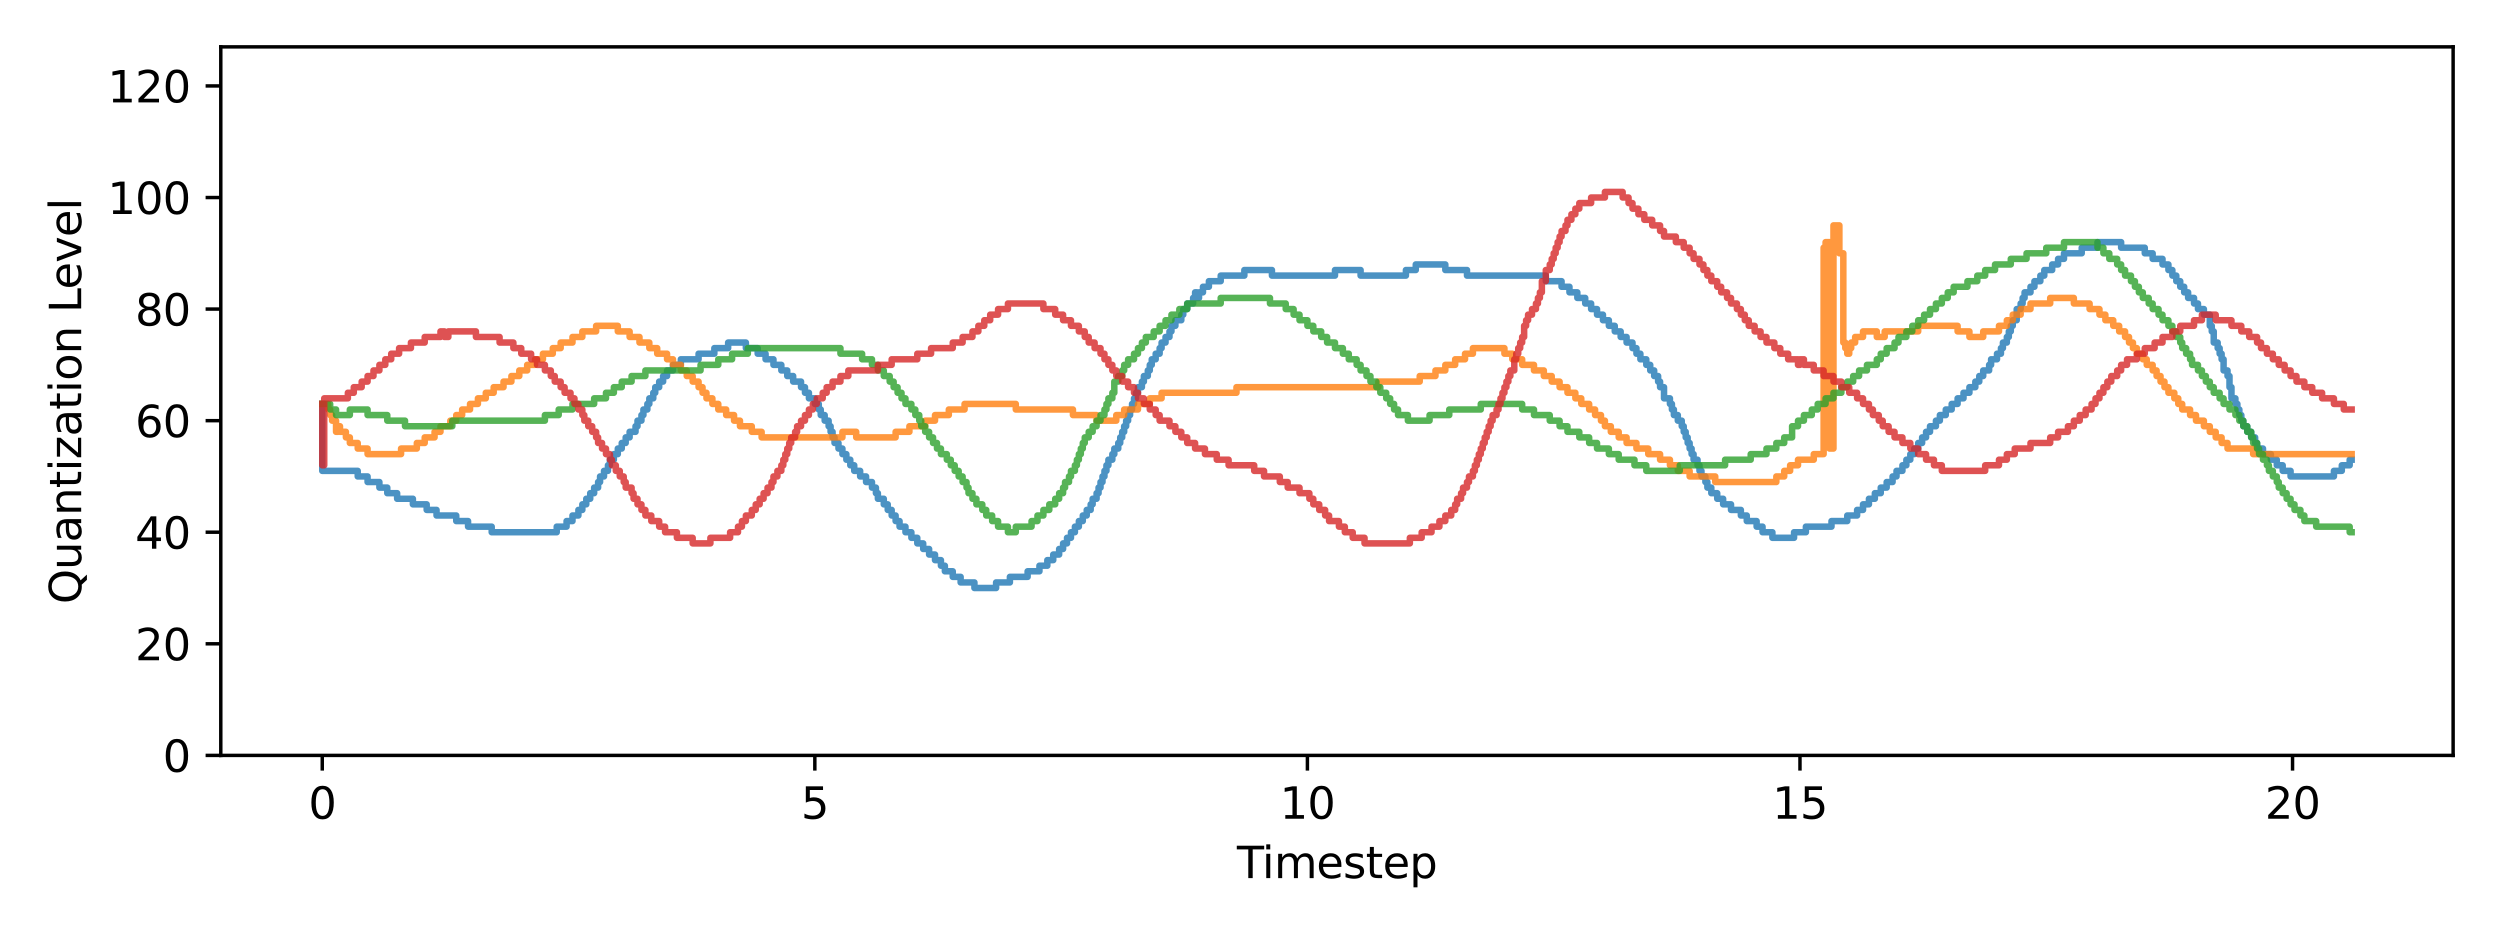 <?xml version="1.0" encoding="utf-8" standalone="no"?>
<!DOCTYPE svg PUBLIC "-//W3C//DTD SVG 1.1//EN"
  "http://www.w3.org/Graphics/SVG/1.1/DTD/svg11.dtd">
<svg height="216pt" version="1.1" viewBox="0 0 576 216" width="576pt" xmlns="http://www.w3.org/2000/svg" xmlns:xlink="http://www.w3.org/1999/xlink">
 <defs>
  <style type="text/css">*{stroke-linecap:butt;stroke-linejoin:round;}</style>
 </defs>
 <g id="figure_1">
  <g id="patch_1">
   <path d="M 0 216 
L 576 216 
L 576 0 
L 0 0 
z
" style="fill:#ffffff;"/>
  </g>
  <g id="axes_1">
   <g id="patch_2">
    <path d="M 50.87 174.04 
L 565.2 174.04 
L 565.2 10.8 
L 50.87 10.8 
z
" style="fill:#ffffff;"/>
   </g>
   <g id="matplotlib.axis_1">
    <g id="xtick_1">
     <g id="line2d_1">
      <defs>
       <path d="M 0 0 
L 0 3.5 
" id="m37d80525f1" style="stroke:#000000;stroke-width:0.8;"/>
      </defs>
      <g>
       <use style="stroke:#000000;stroke-width:0.8;" x="74.249" xlink:href="#m37d80525f1" y="174.04"/>
      </g>
     </g>
     <g id="text_1">
      <!-- 0 -->
      <g transform="translate(71.067 188.638)scale(0.1 -0.1)">
       <defs>
        <path d="M 2034 4250 
Q 1547 4250 1301 3770 
Q 1056 3291 1056 2328 
Q 1056 1369 1301 889 
Q 1547 409 2034 409 
Q 2525 409 2770 889 
Q 3016 1369 3016 2328 
Q 3016 3291 2770 3770 
Q 2525 4250 2034 4250 
z
M 2034 4750 
Q 2819 4750 3233 4129 
Q 3647 3509 3647 2328 
Q 3647 1150 3233 529 
Q 2819 -91 2034 -91 
Q 1250 -91 836 529 
Q 422 1150 422 2328 
Q 422 3509 836 4129 
Q 1250 4750 2034 4750 
z
" id="DejaVuSans-30" transform="scale(0.016)"/>
       </defs>
       <use xlink:href="#DejaVuSans-30"/>
      </g>
     </g>
    </g>
    <g id="xtick_2">
     <g id="line2d_2">
      <g>
       <use style="stroke:#000000;stroke-width:0.8;" x="187.737" xlink:href="#m37d80525f1" y="174.04"/>
      </g>
     </g>
     <g id="text_2">
      <!-- 5 -->
      <g transform="translate(184.556 188.638)scale(0.1 -0.1)">
       <defs>
        <path d="M 691 4666 
L 3169 4666 
L 3169 4134 
L 1269 4134 
L 1269 2991 
Q 1406 3038 1543 3061 
Q 1681 3084 1819 3084 
Q 2600 3084 3056 2656 
Q 3513 2228 3513 1497 
Q 3513 744 3044 326 
Q 2575 -91 1722 -91 
Q 1428 -91 1123 -41 
Q 819 9 494 109 
L 494 744 
Q 775 591 1075 516 
Q 1375 441 1709 441 
Q 2250 441 2565 725 
Q 2881 1009 2881 1497 
Q 2881 1984 2565 2268 
Q 2250 2553 1709 2553 
Q 1456 2553 1204 2497 
Q 953 2441 691 2322 
L 691 4666 
z
" id="DejaVuSans-35" transform="scale(0.016)"/>
       </defs>
       <use xlink:href="#DejaVuSans-35"/>
      </g>
     </g>
    </g>
    <g id="xtick_3">
     <g id="line2d_3">
      <g>
       <use style="stroke:#000000;stroke-width:0.8;" x="301.226" xlink:href="#m37d80525f1" y="174.04"/>
      </g>
     </g>
     <g id="text_3">
      <!-- 10 -->
      <g transform="translate(294.863 188.638)scale(0.1 -0.1)">
       <defs>
        <path d="M 794 531 
L 1825 531 
L 1825 4091 
L 703 3866 
L 703 4441 
L 1819 4666 
L 2450 4666 
L 2450 531 
L 3481 531 
L 3481 0 
L 794 0 
L 794 531 
z
" id="DejaVuSans-31" transform="scale(0.016)"/>
       </defs>
       <use xlink:href="#DejaVuSans-31"/>
       <use x="63.623" xlink:href="#DejaVuSans-30"/>
      </g>
     </g>
    </g>
    <g id="xtick_4">
     <g id="line2d_4">
      <g>
       <use style="stroke:#000000;stroke-width:0.8;" x="414.714" xlink:href="#m37d80525f1" y="174.04"/>
      </g>
     </g>
     <g id="text_4">
      <!-- 15 -->
      <g transform="translate(408.352 188.638)scale(0.1 -0.1)">
       <use xlink:href="#DejaVuSans-31"/>
       <use x="63.623" xlink:href="#DejaVuSans-35"/>
      </g>
     </g>
    </g>
    <g id="xtick_5">
     <g id="line2d_5">
      <g>
       <use style="stroke:#000000;stroke-width:0.8;" x="528.203" xlink:href="#m37d80525f1" y="174.04"/>
      </g>
     </g>
     <g id="text_5">
      <!-- 20 -->
      <g transform="translate(521.84 188.638)scale(0.1 -0.1)">
       <defs>
        <path d="M 1228 531 
L 3431 531 
L 3431 0 
L 469 0 
L 469 531 
Q 828 903 1448 1529 
Q 2069 2156 2228 2338 
Q 2531 2678 2651 2914 
Q 2772 3150 2772 3378 
Q 2772 3750 2511 3984 
Q 2250 4219 1831 4219 
Q 1534 4219 1204 4116 
Q 875 4013 500 3803 
L 500 4441 
Q 881 4594 1212 4672 
Q 1544 4750 1819 4750 
Q 2544 4750 2975 4387 
Q 3406 4025 3406 3419 
Q 3406 3131 3298 2873 
Q 3191 2616 2906 2266 
Q 2828 2175 2409 1742 
Q 1991 1309 1228 531 
z
" id="DejaVuSans-32" transform="scale(0.016)"/>
       </defs>
       <use xlink:href="#DejaVuSans-32"/>
       <use x="63.623" xlink:href="#DejaVuSans-30"/>
      </g>
     </g>
    </g>
    <g id="text_6">
     <!-- Timestep -->
     <g transform="translate(284.986 202.317)scale(0.1 -0.1)">
      <defs>
       <path d="M -19 4666 
L 3928 4666 
L 3928 4134 
L 2272 4134 
L 2272 0 
L 1638 0 
L 1638 4134 
L -19 4134 
L -19 4666 
z
" id="DejaVuSans-54" transform="scale(0.016)"/>
       <path d="M 603 3500 
L 1178 3500 
L 1178 0 
L 603 0 
L 603 3500 
z
M 603 4863 
L 1178 4863 
L 1178 4134 
L 603 4134 
L 603 4863 
z
" id="DejaVuSans-69" transform="scale(0.016)"/>
       <path d="M 3328 2828 
Q 3544 3216 3844 3400 
Q 4144 3584 4550 3584 
Q 5097 3584 5394 3201 
Q 5691 2819 5691 2113 
L 5691 0 
L 5113 0 
L 5113 2094 
Q 5113 2597 4934 2840 
Q 4756 3084 4391 3084 
Q 3944 3084 3684 2787 
Q 3425 2491 3425 1978 
L 3425 0 
L 2847 0 
L 2847 2094 
Q 2847 2600 2669 2842 
Q 2491 3084 2119 3084 
Q 1678 3084 1418 2786 
Q 1159 2488 1159 1978 
L 1159 0 
L 581 0 
L 581 3500 
L 1159 3500 
L 1159 2956 
Q 1356 3278 1631 3431 
Q 1906 3584 2284 3584 
Q 2666 3584 2933 3390 
Q 3200 3197 3328 2828 
z
" id="DejaVuSans-6d" transform="scale(0.016)"/>
       <path d="M 3597 1894 
L 3597 1613 
L 953 1613 
Q 991 1019 1311 708 
Q 1631 397 2203 397 
Q 2534 397 2845 478 
Q 3156 559 3463 722 
L 3463 178 
Q 3153 47 2828 -22 
Q 2503 -91 2169 -91 
Q 1331 -91 842 396 
Q 353 884 353 1716 
Q 353 2575 817 3079 
Q 1281 3584 2069 3584 
Q 2775 3584 3186 3129 
Q 3597 2675 3597 1894 
z
M 3022 2063 
Q 3016 2534 2758 2815 
Q 2500 3097 2075 3097 
Q 1594 3097 1305 2825 
Q 1016 2553 972 2059 
L 3022 2063 
z
" id="DejaVuSans-65" transform="scale(0.016)"/>
       <path d="M 2834 3397 
L 2834 2853 
Q 2591 2978 2328 3040 
Q 2066 3103 1784 3103 
Q 1356 3103 1142 2972 
Q 928 2841 928 2578 
Q 928 2378 1081 2264 
Q 1234 2150 1697 2047 
L 1894 2003 
Q 2506 1872 2764 1633 
Q 3022 1394 3022 966 
Q 3022 478 2636 193 
Q 2250 -91 1575 -91 
Q 1294 -91 989 -36 
Q 684 19 347 128 
L 347 722 
Q 666 556 975 473 
Q 1284 391 1588 391 
Q 1994 391 2212 530 
Q 2431 669 2431 922 
Q 2431 1156 2273 1281 
Q 2116 1406 1581 1522 
L 1381 1569 
Q 847 1681 609 1914 
Q 372 2147 372 2553 
Q 372 3047 722 3315 
Q 1072 3584 1716 3584 
Q 2034 3584 2315 3537 
Q 2597 3491 2834 3397 
z
" id="DejaVuSans-73" transform="scale(0.016)"/>
       <path d="M 1172 4494 
L 1172 3500 
L 2356 3500 
L 2356 3053 
L 1172 3053 
L 1172 1153 
Q 1172 725 1289 603 
Q 1406 481 1766 481 
L 2356 481 
L 2356 0 
L 1766 0 
Q 1100 0 847 248 
Q 594 497 594 1153 
L 594 3053 
L 172 3053 
L 172 3500 
L 594 3500 
L 594 4494 
L 1172 4494 
z
" id="DejaVuSans-74" transform="scale(0.016)"/>
       <path d="M 1159 525 
L 1159 -1331 
L 581 -1331 
L 581 3500 
L 1159 3500 
L 1159 2969 
Q 1341 3281 1617 3432 
Q 1894 3584 2278 3584 
Q 2916 3584 3314 3078 
Q 3713 2572 3713 1747 
Q 3713 922 3314 415 
Q 2916 -91 2278 -91 
Q 1894 -91 1617 61 
Q 1341 213 1159 525 
z
M 3116 1747 
Q 3116 2381 2855 2742 
Q 2594 3103 2138 3103 
Q 1681 3103 1420 2742 
Q 1159 2381 1159 1747 
Q 1159 1113 1420 752 
Q 1681 391 2138 391 
Q 2594 391 2855 752 
Q 3116 1113 3116 1747 
z
" id="DejaVuSans-70" transform="scale(0.016)"/>
      </defs>
      <use xlink:href="#DejaVuSans-54"/>
      <use x="57.959" xlink:href="#DejaVuSans-69"/>
      <use x="85.742" xlink:href="#DejaVuSans-6d"/>
      <use x="183.154" xlink:href="#DejaVuSans-65"/>
      <use x="244.678" xlink:href="#DejaVuSans-73"/>
      <use x="296.777" xlink:href="#DejaVuSans-74"/>
      <use x="335.986" xlink:href="#DejaVuSans-65"/>
      <use x="397.51" xlink:href="#DejaVuSans-70"/>
     </g>
    </g>
   </g>
   <g id="matplotlib.axis_2">
    <g id="ytick_1">
     <g id="line2d_6">
      <defs>
       <path d="M 0 0 
L -3.5 0 
" id="m8a7da69d44" style="stroke:#000000;stroke-width:0.8;"/>
      </defs>
      <g>
       <use style="stroke:#000000;stroke-width:0.8;" x="50.87" xlink:href="#m8a7da69d44" y="174.04"/>
      </g>
     </g>
     <g id="text_7">
      <!-- 0 -->
      <g transform="translate(37.508 177.839)scale(0.1 -0.1)">
       <use xlink:href="#DejaVuSans-30"/>
      </g>
     </g>
    </g>
    <g id="ytick_2">
     <g id="line2d_7">
      <g>
       <use style="stroke:#000000;stroke-width:0.8;" x="50.87" xlink:href="#m8a7da69d44" y="148.333"/>
      </g>
     </g>
     <g id="text_8">
      <!-- 20 -->
      <g transform="translate(31.145 152.132)scale(0.1 -0.1)">
       <use xlink:href="#DejaVuSans-32"/>
       <use x="63.623" xlink:href="#DejaVuSans-30"/>
      </g>
     </g>
    </g>
    <g id="ytick_3">
     <g id="line2d_8">
      <g>
       <use style="stroke:#000000;stroke-width:0.8;" x="50.87" xlink:href="#m8a7da69d44" y="122.626"/>
      </g>
     </g>
     <g id="text_9">
      <!-- 40 -->
      <g transform="translate(31.145 126.425)scale(0.1 -0.1)">
       <defs>
        <path d="M 2419 4116 
L 825 1625 
L 2419 1625 
L 2419 4116 
z
M 2253 4666 
L 3047 4666 
L 3047 1625 
L 3713 1625 
L 3713 1100 
L 3047 1100 
L 3047 0 
L 2419 0 
L 2419 1100 
L 313 1100 
L 313 1709 
L 2253 4666 
z
" id="DejaVuSans-34" transform="scale(0.016)"/>
       </defs>
       <use xlink:href="#DejaVuSans-34"/>
       <use x="63.623" xlink:href="#DejaVuSans-30"/>
      </g>
     </g>
    </g>
    <g id="ytick_4">
     <g id="line2d_9">
      <g>
       <use style="stroke:#000000;stroke-width:0.8;" x="50.87" xlink:href="#m8a7da69d44" y="96.919"/>
      </g>
     </g>
     <g id="text_10">
      <!-- 60 -->
      <g transform="translate(31.145 100.718)scale(0.1 -0.1)">
       <defs>
        <path d="M 2113 2584 
Q 1688 2584 1439 2293 
Q 1191 2003 1191 1497 
Q 1191 994 1439 701 
Q 1688 409 2113 409 
Q 2538 409 2786 701 
Q 3034 994 3034 1497 
Q 3034 2003 2786 2293 
Q 2538 2584 2113 2584 
z
M 3366 4563 
L 3366 3988 
Q 3128 4100 2886 4159 
Q 2644 4219 2406 4219 
Q 1781 4219 1451 3797 
Q 1122 3375 1075 2522 
Q 1259 2794 1537 2939 
Q 1816 3084 2150 3084 
Q 2853 3084 3261 2657 
Q 3669 2231 3669 1497 
Q 3669 778 3244 343 
Q 2819 -91 2113 -91 
Q 1303 -91 875 529 
Q 447 1150 447 2328 
Q 447 3434 972 4092 
Q 1497 4750 2381 4750 
Q 2619 4750 2861 4703 
Q 3103 4656 3366 4563 
z
" id="DejaVuSans-36" transform="scale(0.016)"/>
       </defs>
       <use xlink:href="#DejaVuSans-36"/>
       <use x="63.623" xlink:href="#DejaVuSans-30"/>
      </g>
     </g>
    </g>
    <g id="ytick_5">
     <g id="line2d_10">
      <g>
       <use style="stroke:#000000;stroke-width:0.8;" x="50.87" xlink:href="#m8a7da69d44" y="71.212"/>
      </g>
     </g>
     <g id="text_11">
      <!-- 80 -->
      <g transform="translate(31.145 75.011)scale(0.1 -0.1)">
       <defs>
        <path d="M 2034 2216 
Q 1584 2216 1326 1975 
Q 1069 1734 1069 1313 
Q 1069 891 1326 650 
Q 1584 409 2034 409 
Q 2484 409 2743 651 
Q 3003 894 3003 1313 
Q 3003 1734 2745 1975 
Q 2488 2216 2034 2216 
z
M 1403 2484 
Q 997 2584 770 2862 
Q 544 3141 544 3541 
Q 544 4100 942 4425 
Q 1341 4750 2034 4750 
Q 2731 4750 3128 4425 
Q 3525 4100 3525 3541 
Q 3525 3141 3298 2862 
Q 3072 2584 2669 2484 
Q 3125 2378 3379 2068 
Q 3634 1759 3634 1313 
Q 3634 634 3220 271 
Q 2806 -91 2034 -91 
Q 1263 -91 848 271 
Q 434 634 434 1313 
Q 434 1759 690 2068 
Q 947 2378 1403 2484 
z
M 1172 3481 
Q 1172 3119 1398 2916 
Q 1625 2713 2034 2713 
Q 2441 2713 2670 2916 
Q 2900 3119 2900 3481 
Q 2900 3844 2670 4047 
Q 2441 4250 2034 4250 
Q 1625 4250 1398 4047 
Q 1172 3844 1172 3481 
z
" id="DejaVuSans-38" transform="scale(0.016)"/>
       </defs>
       <use xlink:href="#DejaVuSans-38"/>
       <use x="63.623" xlink:href="#DejaVuSans-30"/>
      </g>
     </g>
    </g>
    <g id="ytick_6">
     <g id="line2d_11">
      <g>
       <use style="stroke:#000000;stroke-width:0.8;" x="50.87" xlink:href="#m8a7da69d44" y="45.505"/>
      </g>
     </g>
     <g id="text_12">
      <!-- 100 -->
      <g transform="translate(24.782 49.304)scale(0.1 -0.1)">
       <use xlink:href="#DejaVuSans-31"/>
       <use x="63.623" xlink:href="#DejaVuSans-30"/>
       <use x="127.246" xlink:href="#DejaVuSans-30"/>
      </g>
     </g>
    </g>
    <g id="ytick_7">
     <g id="line2d_12">
      <g>
       <use style="stroke:#000000;stroke-width:0.8;" x="50.87" xlink:href="#m8a7da69d44" y="19.797"/>
      </g>
     </g>
     <g id="text_13">
      <!-- 120 -->
      <g transform="translate(24.782 23.597)scale(0.1 -0.1)">
       <use xlink:href="#DejaVuSans-31"/>
       <use x="63.623" xlink:href="#DejaVuSans-32"/>
       <use x="127.246" xlink:href="#DejaVuSans-30"/>
      </g>
     </g>
    </g>
    <g id="text_14">
     <!-- Quantization Level -->
     <g transform="translate(18.703 139.161)rotate(-90)scale(0.1 -0.1)">
      <defs>
       <path d="M 2522 4238 
Q 1834 4238 1429 3725 
Q 1025 3213 1025 2328 
Q 1025 1447 1429 934 
Q 1834 422 2522 422 
Q 3209 422 3611 934 
Q 4013 1447 4013 2328 
Q 4013 3213 3611 3725 
Q 3209 4238 2522 4238 
z
M 3406 84 
L 4238 -825 
L 3475 -825 
L 2784 -78 
Q 2681 -84 2626 -87 
Q 2572 -91 2522 -91 
Q 1538 -91 948 567 
Q 359 1225 359 2328 
Q 359 3434 948 4092 
Q 1538 4750 2522 4750 
Q 3503 4750 4090 4092 
Q 4678 3434 4678 2328 
Q 4678 1516 4351 937 
Q 4025 359 3406 84 
z
" id="DejaVuSans-51" transform="scale(0.016)"/>
       <path d="M 544 1381 
L 544 3500 
L 1119 3500 
L 1119 1403 
Q 1119 906 1312 657 
Q 1506 409 1894 409 
Q 2359 409 2629 706 
Q 2900 1003 2900 1516 
L 2900 3500 
L 3475 3500 
L 3475 0 
L 2900 0 
L 2900 538 
Q 2691 219 2414 64 
Q 2138 -91 1772 -91 
Q 1169 -91 856 284 
Q 544 659 544 1381 
z
M 1991 3584 
L 1991 3584 
z
" id="DejaVuSans-75" transform="scale(0.016)"/>
       <path d="M 2194 1759 
Q 1497 1759 1228 1600 
Q 959 1441 959 1056 
Q 959 750 1161 570 
Q 1363 391 1709 391 
Q 2188 391 2477 730 
Q 2766 1069 2766 1631 
L 2766 1759 
L 2194 1759 
z
M 3341 1997 
L 3341 0 
L 2766 0 
L 2766 531 
Q 2569 213 2275 61 
Q 1981 -91 1556 -91 
Q 1019 -91 701 211 
Q 384 513 384 1019 
Q 384 1609 779 1909 
Q 1175 2209 1959 2209 
L 2766 2209 
L 2766 2266 
Q 2766 2663 2505 2880 
Q 2244 3097 1772 3097 
Q 1472 3097 1187 3025 
Q 903 2953 641 2809 
L 641 3341 
Q 956 3463 1253 3523 
Q 1550 3584 1831 3584 
Q 2591 3584 2966 3190 
Q 3341 2797 3341 1997 
z
" id="DejaVuSans-61" transform="scale(0.016)"/>
       <path d="M 3513 2113 
L 3513 0 
L 2938 0 
L 2938 2094 
Q 2938 2591 2744 2837 
Q 2550 3084 2163 3084 
Q 1697 3084 1428 2787 
Q 1159 2491 1159 1978 
L 1159 0 
L 581 0 
L 581 3500 
L 1159 3500 
L 1159 2956 
Q 1366 3272 1645 3428 
Q 1925 3584 2291 3584 
Q 2894 3584 3203 3211 
Q 3513 2838 3513 2113 
z
" id="DejaVuSans-6e" transform="scale(0.016)"/>
       <path d="M 353 3500 
L 3084 3500 
L 3084 2975 
L 922 459 
L 3084 459 
L 3084 0 
L 275 0 
L 275 525 
L 2438 3041 
L 353 3041 
L 353 3500 
z
" id="DejaVuSans-7a" transform="scale(0.016)"/>
       <path d="M 1959 3097 
Q 1497 3097 1228 2736 
Q 959 2375 959 1747 
Q 959 1119 1226 758 
Q 1494 397 1959 397 
Q 2419 397 2687 759 
Q 2956 1122 2956 1747 
Q 2956 2369 2687 2733 
Q 2419 3097 1959 3097 
z
M 1959 3584 
Q 2709 3584 3137 3096 
Q 3566 2609 3566 1747 
Q 3566 888 3137 398 
Q 2709 -91 1959 -91 
Q 1206 -91 779 398 
Q 353 888 353 1747 
Q 353 2609 779 3096 
Q 1206 3584 1959 3584 
z
" id="DejaVuSans-6f" transform="scale(0.016)"/>
       <path id="DejaVuSans-20" transform="scale(0.016)"/>
       <path d="M 628 4666 
L 1259 4666 
L 1259 531 
L 3531 531 
L 3531 0 
L 628 0 
L 628 4666 
z
" id="DejaVuSans-4c" transform="scale(0.016)"/>
       <path d="M 191 3500 
L 800 3500 
L 1894 563 
L 2988 3500 
L 3597 3500 
L 2284 0 
L 1503 0 
L 191 3500 
z
" id="DejaVuSans-76" transform="scale(0.016)"/>
       <path d="M 603 4863 
L 1178 4863 
L 1178 0 
L 603 0 
L 603 4863 
z
" id="DejaVuSans-6c" transform="scale(0.016)"/>
      </defs>
      <use xlink:href="#DejaVuSans-51"/>
      <use x="78.711" xlink:href="#DejaVuSans-75"/>
      <use x="142.09" xlink:href="#DejaVuSans-61"/>
      <use x="203.369" xlink:href="#DejaVuSans-6e"/>
      <use x="266.748" xlink:href="#DejaVuSans-74"/>
      <use x="305.957" xlink:href="#DejaVuSans-69"/>
      <use x="333.74" xlink:href="#DejaVuSans-7a"/>
      <use x="386.23" xlink:href="#DejaVuSans-61"/>
      <use x="447.51" xlink:href="#DejaVuSans-74"/>
      <use x="486.719" xlink:href="#DejaVuSans-69"/>
      <use x="514.502" xlink:href="#DejaVuSans-6f"/>
      <use x="575.684" xlink:href="#DejaVuSans-6e"/>
      <use x="639.062" xlink:href="#DejaVuSans-20"/>
      <use x="670.85" xlink:href="#DejaVuSans-4c"/>
      <use x="724.812" xlink:href="#DejaVuSans-65"/>
      <use x="786.336" xlink:href="#DejaVuSans-76"/>
      <use x="845.516" xlink:href="#DejaVuSans-65"/>
      <use x="907.039" xlink:href="#DejaVuSans-6c"/>
     </g>
    </g>
   </g>
   <g id="line2d_13">
    <path clip-path="url(#pd3ca0e33e0)" d="M 74.249 93.063 
L 74.249 108.487 
L 82.42 108.487 
L 82.42 109.772 
L 84.69 109.772 
L 84.69 111.058 
L 87.413 111.058 
L 87.413 112.343 
L 89.229 112.343 
L 89.229 113.628 
L 91.499 113.628 
L 91.499 114.914 
L 95.131 114.914 
L 95.131 116.199 
L 98.308 116.199 
L 98.308 117.484 
L 100.578 117.484 
L 100.578 118.77 
L 105.118 118.77 
L 105.118 120.055 
L 107.841 120.055 
L 107.841 121.34 
L 113.289 121.34 
L 113.289 122.626 
L 128.269 122.626 
L 128.269 121.34 
L 130.539 121.34 
L 130.539 120.055 
L 131.901 120.055 
L 131.901 118.77 
L 133.263 118.77 
L 133.263 117.484 
L 134.171 117.484 
L 134.171 116.199 
L 135.078 116.199 
L 135.078 114.914 
L 135.986 114.914 
L 135.986 113.628 
L 136.894 113.628 
L 136.894 112.343 
L 137.802 112.343 
L 137.802 111.058 
L 138.256 111.058 
L 138.256 109.772 
L 139.164 109.772 
L 139.164 108.487 
L 140.072 108.487 
L 140.072 107.202 
L 140.526 107.202 
L 140.526 105.916 
L 141.434 105.916 
L 141.434 104.631 
L 142.342 104.631 
L 142.342 103.346 
L 143.25 103.346 
L 143.25 102.06 
L 144.158 102.06 
L 144.158 100.775 
L 145.065 100.775 
L 145.065 99.489 
L 146.427 99.489 
L 146.427 98.204 
L 146.881 98.204 
L 146.881 96.919 
L 147.789 96.919 
L 147.789 95.633 
L 148.243 95.633 
L 148.243 94.348 
L 149.151 94.348 
L 149.151 93.063 
L 149.605 93.063 
L 149.605 91.777 
L 150.513 91.777 
L 150.513 90.492 
L 150.967 90.492 
L 150.967 89.207 
L 151.875 89.207 
L 151.875 87.921 
L 152.783 87.921 
L 152.783 86.636 
L 153.691 86.636 
L 153.691 85.351 
L 155.052 85.351 
L 155.052 84.065 
L 156.868 84.065 
L 156.868 82.78 
L 160.954 82.78 
L 160.954 81.494 
L 164.586 81.494 
L 164.586 80.209 
L 167.763 80.209 
L 167.763 78.924 
L 171.849 78.924 
L 171.849 80.209 
L 174.572 80.209 
L 174.572 81.494 
L 176.388 81.494 
L 176.388 82.78 
L 178.204 82.78 
L 178.204 84.065 
L 180.02 84.065 
L 180.02 85.351 
L 181.382 85.351 
L 181.382 86.636 
L 182.744 86.636 
L 182.744 87.921 
L 184.559 87.921 
L 184.559 89.207 
L 185.467 89.207 
L 185.467 90.492 
L 186.375 90.492 
L 186.375 91.777 
L 187.737 91.777 
L 187.737 93.063 
L 188.645 93.063 
L 188.645 94.348 
L 189.099 94.348 
L 189.099 95.633 
L 190.007 95.633 
L 190.007 96.919 
L 190.915 96.919 
L 190.915 98.204 
L 191.369 98.204 
L 191.369 99.489 
L 191.823 99.489 
L 191.823 100.775 
L 192.277 100.775 
L 192.277 102.06 
L 193.185 102.06 
L 193.185 103.346 
L 194.093 103.346 
L 194.093 104.631 
L 195 104.631 
L 195 105.916 
L 195.908 105.916 
L 195.908 107.202 
L 196.816 107.202 
L 196.816 108.487 
L 198.178 108.487 
L 198.178 109.772 
L 199.54 109.772 
L 199.54 111.058 
L 200.902 111.058 
L 200.902 112.343 
L 201.81 112.343 
L 201.81 113.628 
L 202.264 113.628 
L 202.264 114.914 
L 203.626 114.914 
L 203.626 116.199 
L 204.533 116.199 
L 204.533 117.484 
L 205.441 117.484 
L 205.441 118.77 
L 206.349 118.77 
L 206.349 120.055 
L 207.257 120.055 
L 207.257 121.34 
L 208.619 121.34 
L 208.619 122.626 
L 209.981 122.626 
L 209.981 123.911 
L 211.343 123.911 
L 211.343 125.197 
L 212.705 125.197 
L 212.705 126.482 
L 214.066 126.482 
L 214.066 127.767 
L 215.428 127.767 
L 215.428 129.053 
L 216.79 129.053 
L 216.79 130.338 
L 217.698 130.338 
L 217.698 131.623 
L 219.514 131.623 
L 219.514 132.909 
L 221.33 132.909 
L 221.33 134.194 
L 224.507 134.194 
L 224.507 135.479 
L 229.501 135.479 
L 229.501 134.194 
L 232.679 134.194 
L 232.679 132.909 
L 236.764 132.909 
L 236.764 131.623 
L 239.488 131.623 
L 239.488 130.338 
L 241.304 130.338 
L 241.304 129.053 
L 242.666 129.053 
L 242.666 127.767 
L 244.027 127.767 
L 244.027 126.482 
L 244.935 126.482 
L 244.935 125.197 
L 245.843 125.197 
L 245.843 123.911 
L 246.751 123.911 
L 246.751 122.626 
L 247.659 122.626 
L 247.659 121.34 
L 248.567 121.34 
L 248.567 120.055 
L 249.475 120.055 
L 249.475 118.77 
L 250.383 118.77 
L 250.383 117.484 
L 251.291 117.484 
L 251.291 116.199 
L 251.745 116.199 
L 251.745 114.914 
L 252.653 114.914 
L 252.653 113.628 
L 253.107 113.628 
L 253.107 112.343 
L 253.56 112.343 
L 253.56 111.058 
L 254.014 111.058 
L 254.014 109.772 
L 254.468 109.772 
L 254.468 108.487 
L 254.922 108.487 
L 254.922 107.202 
L 255.376 107.202 
L 255.376 105.916 
L 256.284 105.916 
L 256.284 104.631 
L 256.738 104.631 
L 256.738 103.346 
L 257.646 103.346 
L 257.646 102.06 
L 258.1 102.06 
L 258.1 100.775 
L 258.554 100.775 
L 258.554 99.489 
L 259.008 99.489 
L 259.008 98.204 
L 259.462 98.204 
L 259.462 96.919 
L 259.916 96.919 
L 259.916 95.633 
L 260.37 95.633 
L 260.37 94.348 
L 260.824 94.348 
L 260.824 93.063 
L 261.278 93.063 
L 261.278 91.777 
L 261.732 91.777 
L 261.732 90.492 
L 262.186 90.492 
L 262.186 89.207 
L 263.094 89.207 
L 263.094 87.921 
L 263.547 87.921 
L 263.547 86.636 
L 264.455 86.636 
L 264.455 85.351 
L 264.909 85.351 
L 264.909 84.065 
L 265.363 84.065 
L 265.363 82.78 
L 266.271 82.78 
L 266.271 81.494 
L 267.179 81.494 
L 267.179 80.209 
L 267.633 80.209 
L 267.633 78.924 
L 268.541 78.924 
L 268.541 77.638 
L 269.449 77.638 
L 269.449 76.353 
L 269.903 76.353 
L 269.903 75.068 
L 270.811 75.068 
L 270.811 73.782 
L 272.173 73.782 
L 272.173 72.497 
L 272.627 72.497 
L 272.627 71.212 
L 273.534 71.212 
L 273.534 69.926 
L 274.896 69.926 
L 274.896 68.641 
L 275.35 68.641 
L 275.35 67.356 
L 275.804 67.356 
L 275.804 68.641 
L 276.258 68.641 
L 276.258 67.356 
L 277.166 67.356 
L 277.166 66.07 
L 278.528 66.07 
L 278.528 64.785 
L 281.252 64.785 
L 281.252 63.5 
L 286.699 63.5 
L 286.699 62.214 
L 293.054 62.214 
L 293.054 63.5 
L 307.581 63.5 
L 307.581 62.214 
L 313.482 62.214 
L 313.482 63.5 
L 323.923 63.5 
L 323.923 62.214 
L 326.193 62.214 
L 326.193 60.929 
L 333.002 60.929 
L 333.002 62.214 
L 337.996 62.214 
L 337.996 63.5 
L 356.154 63.5 
L 356.154 64.785 
L 359.786 64.785 
L 359.786 66.07 
L 361.602 66.07 
L 361.602 67.356 
L 363.417 67.356 
L 363.417 68.641 
L 365.233 68.641 
L 365.233 69.926 
L 366.595 69.926 
L 366.595 71.212 
L 367.957 71.212 
L 367.957 72.497 
L 369.319 72.497 
L 369.319 73.782 
L 370.681 73.782 
L 370.681 75.068 
L 372.043 75.068 
L 372.043 76.353 
L 373.404 76.353 
L 373.404 77.638 
L 374.766 77.638 
L 374.766 78.924 
L 376.128 78.924 
L 376.128 80.209 
L 377.036 80.209 
L 377.036 81.494 
L 377.944 81.494 
L 377.944 82.78 
L 379.306 82.78 
L 379.306 84.065 
L 380.214 84.065 
L 380.214 85.351 
L 381.122 85.351 
L 381.122 86.636 
L 382.03 86.636 
L 382.03 87.921 
L 382.483 87.921 
L 382.483 89.207 
L 383.391 89.207 
L 383.391 91.777 
L 384.753 91.777 
L 384.753 93.063 
L 385.207 93.063 
L 385.207 94.348 
L 385.661 94.348 
L 385.661 95.633 
L 386.569 95.633 
L 386.569 96.919 
L 387.477 96.919 
L 387.477 98.204 
L 387.931 98.204 
L 387.931 99.489 
L 388.385 99.489 
L 388.385 100.775 
L 388.839 100.775 
L 388.839 102.06 
L 389.293 102.06 
L 389.293 103.346 
L 389.747 103.346 
L 389.747 104.631 
L 390.201 104.631 
L 390.201 105.916 
L 391.109 105.916 
L 391.109 107.202 
L 391.563 107.202 
L 391.563 108.487 
L 392.017 108.487 
L 392.017 109.772 
L 392.924 109.772 
L 392.924 111.058 
L 393.378 111.058 
L 393.378 112.343 
L 394.286 112.343 
L 394.286 113.628 
L 395.648 113.628 
L 395.648 114.914 
L 397.01 114.914 
L 397.01 116.199 
L 398.826 116.199 
L 398.826 117.484 
L 401.096 117.484 
L 401.096 118.77 
L 402.457 118.77 
L 402.457 120.055 
L 404.727 120.055 
L 404.727 121.34 
L 406.089 121.34 
L 406.089 122.626 
L 408.359 122.626 
L 408.359 123.911 
L 413.352 123.911 
L 413.352 122.626 
L 416.076 122.626 
L 416.076 121.34 
L 421.977 121.34 
L 421.977 120.055 
L 425.609 120.055 
L 425.609 118.77 
L 427.879 118.77 
L 427.879 117.484 
L 429.241 117.484 
L 429.241 116.199 
L 430.603 116.199 
L 430.603 114.914 
L 431.964 114.914 
L 431.964 113.628 
L 433.326 113.628 
L 433.326 112.343 
L 434.688 112.343 
L 434.688 111.058 
L 436.05 111.058 
L 436.05 109.772 
L 436.958 109.772 
L 436.958 108.487 
L 438.32 108.487 
L 438.32 107.202 
L 439.228 107.202 
L 439.228 105.916 
L 440.136 105.916 
L 440.136 104.631 
L 441.044 104.631 
L 441.044 103.346 
L 441.951 103.346 
L 441.951 102.06 
L 442.859 102.06 
L 442.859 100.775 
L 443.767 100.775 
L 443.767 99.489 
L 444.675 99.489 
L 444.675 98.204 
L 446.037 98.204 
L 446.037 96.919 
L 446.945 96.919 
L 446.945 95.633 
L 448.307 95.633 
L 448.307 94.348 
L 449.669 94.348 
L 449.669 93.063 
L 451.031 93.063 
L 451.031 91.777 
L 452.392 91.777 
L 452.392 90.492 
L 453.754 90.492 
L 453.754 89.207 
L 455.116 89.207 
L 455.116 87.921 
L 456.024 87.921 
L 456.024 86.636 
L 456.932 86.636 
L 456.932 85.351 
L 458.294 85.351 
L 458.294 84.065 
L 458.748 84.065 
L 458.748 82.78 
L 460.11 82.78 
L 460.11 81.494 
L 461.018 81.494 
L 461.018 80.209 
L 461.471 80.209 
L 461.471 78.924 
L 462.379 78.924 
L 462.379 77.638 
L 462.833 77.638 
L 462.833 76.353 
L 463.287 76.353 
L 463.287 75.068 
L 463.741 75.068 
L 463.741 73.782 
L 464.649 73.782 
L 464.649 71.212 
L 465.557 71.212 
L 465.557 69.926 
L 466.011 69.926 
L 466.011 68.641 
L 466.465 68.641 
L 466.465 67.356 
L 467.827 67.356 
L 467.827 66.07 
L 468.735 66.07 
L 468.735 64.785 
L 470.097 64.785 
L 470.097 63.5 
L 471.005 63.5 
L 471.005 62.214 
L 472.82 62.214 
L 472.82 60.929 
L 474.182 60.929 
L 474.182 59.643 
L 475.544 59.643 
L 475.544 58.358 
L 479.63 58.358 
L 479.63 57.073 
L 483.261 57.073 
L 483.261 55.787 
L 488.709 55.787 
L 488.709 57.073 
L 494.156 57.073 
L 494.156 58.358 
L 495.972 58.358 
L 495.972 59.643 
L 498.242 59.643 
L 498.242 60.929 
L 499.604 60.929 
L 499.604 62.214 
L 500.512 62.214 
L 500.512 63.5 
L 501.419 63.5 
L 501.419 64.785 
L 502.327 64.785 
L 502.327 66.07 
L 503.235 66.07 
L 503.235 67.356 
L 504.143 67.356 
L 504.143 68.641 
L 505.505 68.641 
L 505.505 69.926 
L 506.413 69.926 
L 506.413 71.212 
L 507.775 71.212 
L 507.775 72.497 
L 509.137 72.497 
L 509.137 75.068 
L 509.591 75.068 
L 509.591 76.353 
L 510.045 76.353 
L 510.045 78.924 
L 510.952 78.924 
L 510.952 80.209 
L 511.406 80.209 
L 511.406 81.494 
L 511.86 81.494 
L 511.86 82.78 
L 512.314 82.78 
L 512.314 85.351 
L 513.222 85.351 
L 513.222 86.636 
L 513.676 86.636 
L 513.676 89.207 
L 514.13 89.207 
L 514.13 91.777 
L 515.038 91.777 
L 515.038 93.063 
L 515.492 93.063 
L 515.492 94.348 
L 515.946 94.348 
L 515.946 95.633 
L 516.4 95.633 
L 516.4 96.919 
L 516.854 96.919 
L 516.854 98.204 
L 517.762 98.204 
L 517.762 99.489 
L 518.67 99.489 
L 518.67 100.775 
L 519.578 100.775 
L 519.578 102.06 
L 520.032 102.06 
L 520.032 103.346 
L 521.393 103.346 
L 521.393 104.631 
L 523.209 104.631 
L 523.209 105.916 
L 524.571 105.916 
L 524.571 107.202 
L 525.933 107.202 
L 525.933 108.487 
L 527.749 108.487 
L 527.749 109.772 
L 537.736 109.772 
L 537.736 108.487 
L 539.552 108.487 
L 539.552 107.202 
L 541.367 107.202 
L 541.367 105.916 
L 541.821 105.916 
L 541.821 105.916 
" style="fill:none;stroke:#1f77b4;stroke-linecap:square;stroke-opacity:0.8;stroke-width:1.5;"/>
   </g>
   <g id="line2d_14">
    <path clip-path="url(#pd3ca0e33e0)" d="M 74.249 93.063 
L 75.61 93.063 
L 75.61 94.348 
L 76.064 94.348 
L 76.064 95.633 
L 76.518 95.633 
L 76.518 96.919 
L 77.426 96.919 
L 77.426 99.489 
L 77.88 99.489 
L 77.88 98.204 
L 78.334 98.204 
L 78.334 99.489 
L 79.696 99.489 
L 79.696 100.775 
L 80.604 100.775 
L 80.604 102.06 
L 82.42 102.06 
L 82.42 103.346 
L 84.69 103.346 
L 84.69 104.631 
L 92.407 104.631 
L 92.407 103.346 
L 96.038 103.346 
L 96.038 102.06 
L 97.854 102.06 
L 97.854 100.775 
L 100.124 100.775 
L 100.124 99.489 
L 101.486 99.489 
L 101.486 98.204 
L 103.756 98.204 
L 103.756 96.919 
L 105.118 96.919 
L 105.118 95.633 
L 106.479 95.633 
L 106.479 94.348 
L 108.295 94.348 
L 108.295 93.063 
L 110.111 93.063 
L 110.111 91.777 
L 111.927 91.777 
L 111.927 90.492 
L 113.743 90.492 
L 113.743 89.207 
L 116.012 89.207 
L 116.012 87.921 
L 117.828 87.921 
L 117.828 86.636 
L 119.644 86.636 
L 119.644 85.351 
L 121.46 85.351 
L 121.46 84.065 
L 123.276 84.065 
L 123.276 82.78 
L 125.091 82.78 
L 125.091 81.494 
L 127.361 81.494 
L 127.361 80.209 
L 129.177 80.209 
L 129.177 78.924 
L 131.901 78.924 
L 131.901 77.638 
L 134.171 77.638 
L 134.171 76.353 
L 137.348 76.353 
L 137.348 75.068 
L 142.342 75.068 
L 142.342 76.353 
L 145.065 76.353 
L 145.065 77.638 
L 147.335 77.638 
L 147.335 78.924 
L 149.605 78.924 
L 149.605 80.209 
L 151.421 80.209 
L 151.421 81.494 
L 153.691 81.494 
L 153.691 82.78 
L 155.052 82.78 
L 155.052 84.065 
L 156.868 84.065 
L 156.868 85.351 
L 158.23 85.351 
L 158.23 86.636 
L 159.592 86.636 
L 159.592 87.921 
L 160.954 87.921 
L 160.954 89.207 
L 161.862 89.207 
L 161.862 90.492 
L 162.77 90.492 
L 162.77 91.777 
L 164.132 91.777 
L 164.132 93.063 
L 165.493 93.063 
L 165.493 94.348 
L 167.309 94.348 
L 167.309 95.633 
L 169.125 95.633 
L 169.125 96.919 
L 170.487 96.919 
L 170.487 98.204 
L 173.211 98.204 
L 173.211 99.489 
L 175.48 99.489 
L 175.48 100.775 
L 194.093 100.775 
L 194.093 99.489 
L 197.27 99.489 
L 197.27 100.775 
L 206.349 100.775 
L 206.349 99.489 
L 209.527 99.489 
L 209.527 98.204 
L 213.159 98.204 
L 213.159 96.919 
L 215.428 96.919 
L 215.428 95.633 
L 218.606 95.633 
L 218.606 94.348 
L 222.238 94.348 
L 222.238 93.063 
L 234.04 93.063 
L 234.04 94.348 
L 247.205 94.348 
L 247.205 95.633 
L 252.653 95.633 
L 252.653 96.919 
L 257.192 96.919 
L 257.192 95.633 
L 259.008 95.633 
L 259.008 94.348 
L 262.186 94.348 
L 262.186 93.063 
L 264.909 93.063 
L 264.909 91.777 
L 267.633 91.777 
L 267.633 90.492 
L 284.883 90.492 
L 284.883 89.207 
L 317.568 89.207 
L 317.568 87.921 
L 327.101 87.921 
L 327.101 86.636 
L 330.733 86.636 
L 330.733 85.351 
L 333.002 85.351 
L 333.002 84.065 
L 335.272 84.065 
L 335.272 82.78 
L 337.542 82.78 
L 337.542 81.494 
L 339.358 81.494 
L 339.358 80.209 
L 346.621 80.209 
L 346.621 81.494 
L 348.437 81.494 
L 348.437 82.78 
L 350.707 82.78 
L 350.707 84.065 
L 353.43 84.065 
L 353.43 85.351 
L 355.7 85.351 
L 355.7 86.636 
L 357.516 86.636 
L 357.516 87.921 
L 359.332 87.921 
L 359.332 89.207 
L 361.148 89.207 
L 361.148 90.492 
L 362.963 90.492 
L 362.963 91.777 
L 364.325 91.777 
L 364.325 93.063 
L 366.141 93.063 
L 366.141 94.348 
L 367.503 94.348 
L 367.503 95.633 
L 368.865 95.633 
L 368.865 96.919 
L 369.773 96.919 
L 369.773 98.204 
L 371.135 98.204 
L 371.135 99.489 
L 372.95 99.489 
L 372.95 100.775 
L 374.766 100.775 
L 374.766 102.06 
L 377.036 102.06 
L 377.036 103.346 
L 379.76 103.346 
L 379.76 104.631 
L 382.483 104.631 
L 382.483 105.916 
L 384.753 105.916 
L 384.753 107.202 
L 386.569 107.202 
L 386.569 108.487 
L 389.293 108.487 
L 389.293 109.772 
L 395.194 109.772 
L 395.194 111.058 
L 409.267 111.058 
L 409.267 109.772 
L 411.083 109.772 
L 411.083 108.487 
L 412.444 108.487 
L 412.444 107.202 
L 414.26 107.202 
L 414.26 105.916 
L 417.892 105.916 
L 417.892 104.631 
L 420.162 104.631 
L 420.162 57.073 
L 420.616 57.073 
L 420.616 55.787 
L 421.524 55.787 
L 421.524 103.346 
L 422.431 103.346 
L 422.431 51.931 
L 423.793 51.931 
L 423.793 58.358 
L 424.701 58.358 
L 424.701 78.924 
L 425.155 78.924 
L 425.155 80.209 
L 425.609 80.209 
L 425.609 81.494 
L 426.063 81.494 
L 426.063 80.209 
L 426.517 80.209 
L 426.517 78.924 
L 427.425 78.924 
L 427.425 77.638 
L 429.241 77.638 
L 429.241 76.353 
L 432.418 76.353 
L 432.418 77.638 
L 434.234 77.638 
L 434.234 76.353 
L 441.951 76.353 
L 441.951 75.068 
L 451.031 75.068 
L 451.031 76.353 
L 453.754 76.353 
L 453.754 77.638 
L 456.932 77.638 
L 456.932 76.353 
L 460.564 76.353 
L 460.564 75.068 
L 462.379 75.068 
L 462.379 73.782 
L 463.741 73.782 
L 463.741 72.497 
L 465.557 72.497 
L 465.557 71.212 
L 467.827 71.212 
L 467.827 69.926 
L 472.366 69.926 
L 472.366 68.641 
L 477.814 68.641 
L 477.814 69.926 
L 481.445 69.926 
L 481.445 71.212 
L 483.715 71.212 
L 483.715 72.497 
L 485.077 72.497 
L 485.077 73.782 
L 486.893 73.782 
L 486.893 75.068 
L 488.255 75.068 
L 488.255 76.353 
L 489.617 76.353 
L 489.617 77.638 
L 490.525 77.638 
L 490.525 78.924 
L 491.432 78.924 
L 491.432 80.209 
L 492.34 80.209 
L 492.34 81.494 
L 493.702 81.494 
L 493.702 82.78 
L 494.61 82.78 
L 494.61 84.065 
L 495.972 84.065 
L 495.972 85.351 
L 496.88 85.351 
L 496.88 86.636 
L 497.788 86.636 
L 497.788 87.921 
L 498.696 87.921 
L 498.696 89.207 
L 499.604 89.207 
L 499.604 90.492 
L 500.965 90.492 
L 500.965 91.777 
L 501.873 91.777 
L 501.873 93.063 
L 502.781 93.063 
L 502.781 94.348 
L 504.597 94.348 
L 504.597 95.633 
L 505.959 95.633 
L 505.959 96.919 
L 507.775 96.919 
L 507.775 98.204 
L 509.137 98.204 
L 509.137 99.489 
L 510.499 99.489 
L 510.499 100.775 
L 511.86 100.775 
L 511.86 102.06 
L 513.222 102.06 
L 513.222 103.346 
L 519.124 103.346 
L 519.124 104.631 
L 541.821 104.631 
L 541.821 104.631 
" style="fill:none;stroke:#ff7f0e;stroke-linecap:square;stroke-opacity:0.8;stroke-width:1.5;"/>
   </g>
   <g id="line2d_15">
    <path clip-path="url(#pd3ca0e33e0)" d="M 74.249 93.063 
L 76.064 93.063 
L 76.064 94.348 
L 77.426 94.348 
L 77.426 95.633 
L 80.604 95.633 
L 80.604 94.348 
L 84.69 94.348 
L 84.69 95.633 
L 89.229 95.633 
L 89.229 96.919 
L 93.315 96.919 
L 93.315 98.204 
L 104.21 98.204 
L 104.21 96.919 
L 125.545 96.919 
L 125.545 95.633 
L 128.723 95.633 
L 128.723 94.348 
L 131.901 94.348 
L 131.901 93.063 
L 136.894 93.063 
L 136.894 91.777 
L 139.618 91.777 
L 139.618 90.492 
L 141.434 90.492 
L 141.434 89.207 
L 143.25 89.207 
L 143.25 87.921 
L 145.519 87.921 
L 145.519 86.636 
L 148.697 86.636 
L 148.697 85.351 
L 161.408 85.351 
L 161.408 84.065 
L 165.493 84.065 
L 165.493 82.78 
L 168.671 82.78 
L 168.671 81.494 
L 172.303 81.494 
L 172.303 80.209 
L 193.639 80.209 
L 193.639 81.494 
L 198.632 81.494 
L 198.632 82.78 
L 200.902 82.78 
L 200.902 84.065 
L 202.264 84.065 
L 202.264 85.351 
L 203.626 85.351 
L 203.626 86.636 
L 204.987 86.636 
L 204.987 87.921 
L 205.895 87.921 
L 205.895 89.207 
L 206.803 89.207 
L 206.803 90.492 
L 207.711 90.492 
L 207.711 91.777 
L 208.619 91.777 
L 208.619 93.063 
L 209.981 93.063 
L 209.981 94.348 
L 210.889 94.348 
L 210.889 95.633 
L 211.797 95.633 
L 211.797 96.919 
L 212.251 96.919 
L 212.251 98.204 
L 213.159 98.204 
L 213.159 99.489 
L 214.066 99.489 
L 214.066 100.775 
L 214.974 100.775 
L 214.974 102.06 
L 215.882 102.06 
L 215.882 103.346 
L 216.79 103.346 
L 216.79 104.631 
L 218.152 104.631 
L 218.152 105.916 
L 219.06 105.916 
L 219.06 107.202 
L 219.968 107.202 
L 219.968 108.487 
L 220.876 108.487 
L 220.876 109.772 
L 221.784 109.772 
L 221.784 111.058 
L 222.692 111.058 
L 222.692 112.343 
L 223.146 112.343 
L 223.146 113.628 
L 224.053 113.628 
L 224.053 114.914 
L 224.961 114.914 
L 224.961 116.199 
L 226.323 116.199 
L 226.323 117.484 
L 227.231 117.484 
L 227.231 118.77 
L 228.593 118.77 
L 228.593 120.055 
L 229.955 120.055 
L 229.955 121.34 
L 232.225 121.34 
L 232.225 122.626 
L 234.04 122.626 
L 234.04 121.34 
L 237.672 121.34 
L 237.672 120.055 
L 239.034 120.055 
L 239.034 118.77 
L 240.396 118.77 
L 240.396 117.484 
L 241.758 117.484 
L 241.758 116.199 
L 243.12 116.199 
L 243.12 114.914 
L 244.027 114.914 
L 244.027 113.628 
L 244.935 113.628 
L 244.935 112.343 
L 245.389 112.343 
L 245.389 111.058 
L 246.297 111.058 
L 246.297 109.772 
L 246.751 109.772 
L 246.751 108.487 
L 247.659 108.487 
L 247.659 107.202 
L 248.113 107.202 
L 248.113 105.916 
L 248.567 105.916 
L 248.567 104.631 
L 249.021 104.631 
L 249.021 103.346 
L 249.475 103.346 
L 249.475 102.06 
L 249.929 102.06 
L 249.929 100.775 
L 250.837 100.775 
L 250.837 99.489 
L 251.745 99.489 
L 251.745 98.204 
L 252.653 98.204 
L 252.653 96.919 
L 253.56 96.919 
L 253.56 95.633 
L 254.468 95.633 
L 254.468 94.348 
L 254.922 94.348 
L 254.922 93.063 
L 255.376 93.063 
L 255.376 91.777 
L 256.284 91.777 
L 256.284 90.492 
L 256.738 90.492 
L 256.738 87.921 
L 257.646 87.921 
L 257.646 86.636 
L 258.554 86.636 
L 258.554 85.351 
L 259.008 85.351 
L 259.008 84.065 
L 259.916 84.065 
L 259.916 82.78 
L 261.278 82.78 
L 261.278 81.494 
L 262.186 81.494 
L 262.186 80.209 
L 263.094 80.209 
L 263.094 78.924 
L 264.001 78.924 
L 264.001 77.638 
L 265.817 77.638 
L 265.817 76.353 
L 267.179 76.353 
L 267.179 75.068 
L 268.541 75.068 
L 268.541 73.782 
L 269.903 73.782 
L 269.903 72.497 
L 271.719 72.497 
L 271.719 71.212 
L 273.534 71.212 
L 273.534 69.926 
L 281.252 69.926 
L 281.252 68.641 
L 292.601 68.641 
L 292.601 69.926 
L 296.232 69.926 
L 296.232 71.212 
L 298.048 71.212 
L 298.048 72.497 
L 299.41 72.497 
L 299.41 73.782 
L 301.226 73.782 
L 301.226 75.068 
L 302.588 75.068 
L 302.588 76.353 
L 304.403 76.353 
L 304.403 77.638 
L 305.765 77.638 
L 305.765 78.924 
L 307.581 78.924 
L 307.581 80.209 
L 309.397 80.209 
L 309.397 81.494 
L 310.759 81.494 
L 310.759 82.78 
L 312.575 82.78 
L 312.575 84.065 
L 313.482 84.065 
L 313.482 85.351 
L 314.844 85.351 
L 314.844 86.636 
L 315.752 86.636 
L 315.752 87.921 
L 317.114 87.921 
L 317.114 89.207 
L 318.022 89.207 
L 318.022 90.492 
L 319.384 90.492 
L 319.384 91.777 
L 320.292 91.777 
L 320.292 93.063 
L 321.2 93.063 
L 321.2 94.348 
L 322.108 94.348 
L 322.108 95.633 
L 324.377 95.633 
L 324.377 96.919 
L 329.371 96.919 
L 329.371 95.633 
L 333.91 95.633 
L 333.91 94.348 
L 341.174 94.348 
L 341.174 93.063 
L 350.707 93.063 
L 350.707 94.348 
L 353.43 94.348 
L 353.43 95.633 
L 357.062 95.633 
L 357.062 96.919 
L 359.332 96.919 
L 359.332 98.204 
L 361.148 98.204 
L 361.148 99.489 
L 363.871 99.489 
L 363.871 100.775 
L 366.141 100.775 
L 366.141 102.06 
L 367.957 102.06 
L 367.957 103.346 
L 370.681 103.346 
L 370.681 104.631 
L 372.95 104.631 
L 372.95 105.916 
L 376.582 105.916 
L 376.582 107.202 
L 379.306 107.202 
L 379.306 108.487 
L 387.023 108.487 
L 387.023 107.202 
L 397.464 107.202 
L 397.464 105.916 
L 403.365 105.916 
L 403.365 104.631 
L 406.997 104.631 
L 406.997 103.346 
L 409.267 103.346 
L 409.267 102.06 
L 411.083 102.06 
L 411.083 100.775 
L 412.898 100.775 
L 412.898 98.204 
L 414.26 98.204 
L 414.26 96.919 
L 415.622 96.919 
L 415.622 95.633 
L 417.438 95.633 
L 417.438 94.348 
L 418.8 94.348 
L 418.8 93.063 
L 420.616 93.063 
L 420.616 91.777 
L 422.431 91.777 
L 422.431 90.492 
L 424.247 90.492 
L 424.247 89.207 
L 425.609 89.207 
L 425.609 87.921 
L 426.971 87.921 
L 426.971 86.636 
L 428.333 86.636 
L 428.333 85.351 
L 430.149 85.351 
L 430.149 84.065 
L 432.418 84.065 
L 432.418 82.78 
L 433.326 82.78 
L 433.326 81.494 
L 434.688 81.494 
L 434.688 80.209 
L 436.504 80.209 
L 436.504 78.924 
L 437.412 78.924 
L 437.412 77.638 
L 439.228 77.638 
L 439.228 76.353 
L 440.59 76.353 
L 440.59 75.068 
L 441.951 75.068 
L 441.951 73.782 
L 443.313 73.782 
L 443.313 72.497 
L 444.675 72.497 
L 444.675 71.212 
L 446.037 71.212 
L 446.037 69.926 
L 447.399 69.926 
L 447.399 68.641 
L 448.761 68.641 
L 448.761 67.356 
L 450.123 67.356 
L 450.123 66.07 
L 453.3 66.07 
L 453.3 64.785 
L 455.57 64.785 
L 455.57 63.5 
L 457.386 63.5 
L 457.386 62.214 
L 459.656 62.214 
L 459.656 60.929 
L 463.287 60.929 
L 463.287 59.643 
L 466.919 59.643 
L 466.919 58.358 
L 471.458 58.358 
L 471.458 57.073 
L 475.544 57.073 
L 475.544 55.787 
L 483.261 55.787 
L 483.261 57.073 
L 484.623 57.073 
L 484.623 58.358 
L 485.985 58.358 
L 485.985 59.643 
L 487.801 59.643 
L 487.801 60.929 
L 488.709 60.929 
L 488.709 62.214 
L 489.617 62.214 
L 489.617 63.5 
L 490.978 63.5 
L 490.978 64.785 
L 491.886 64.785 
L 491.886 66.07 
L 492.794 66.07 
L 492.794 67.356 
L 493.702 67.356 
L 493.702 68.641 
L 495.064 68.641 
L 495.064 69.926 
L 495.972 69.926 
L 495.972 71.212 
L 497.334 71.212 
L 497.334 72.497 
L 498.242 72.497 
L 498.242 73.782 
L 499.604 73.782 
L 499.604 75.068 
L 500.512 75.068 
L 500.512 76.353 
L 501.419 76.353 
L 501.419 77.638 
L 502.327 77.638 
L 502.327 78.924 
L 502.781 78.924 
L 502.781 80.209 
L 503.689 80.209 
L 503.689 81.494 
L 504.597 81.494 
L 504.597 82.78 
L 505.051 82.78 
L 505.051 84.065 
L 506.413 84.065 
L 506.413 85.351 
L 507.321 85.351 
L 507.321 86.636 
L 508.229 86.636 
L 508.229 87.921 
L 509.137 87.921 
L 509.137 89.207 
L 510.045 89.207 
L 510.045 90.492 
L 511.406 90.492 
L 511.406 91.777 
L 512.314 91.777 
L 512.314 93.063 
L 513.676 93.063 
L 513.676 94.348 
L 515.038 94.348 
L 515.038 95.633 
L 515.946 95.633 
L 515.946 96.919 
L 516.854 96.919 
L 516.854 98.204 
L 517.762 98.204 
L 517.762 99.489 
L 518.67 99.489 
L 518.67 100.775 
L 519.124 100.775 
L 519.124 102.06 
L 520.032 102.06 
L 520.032 103.346 
L 520.486 103.346 
L 520.486 104.631 
L 521.393 104.631 
L 521.393 105.916 
L 522.301 105.916 
L 522.301 107.202 
L 522.755 107.202 
L 522.755 108.487 
L 523.663 108.487 
L 523.663 109.772 
L 524.571 109.772 
L 524.571 111.058 
L 525.025 111.058 
L 525.025 112.343 
L 525.933 112.343 
L 525.933 113.628 
L 526.841 113.628 
L 526.841 114.914 
L 527.749 114.914 
L 527.749 116.199 
L 528.657 116.199 
L 528.657 117.484 
L 530.019 117.484 
L 530.019 118.77 
L 530.926 118.77 
L 530.926 120.055 
L 533.65 120.055 
L 533.65 121.34 
L 541.367 121.34 
L 541.367 122.626 
L 541.821 122.626 
L 541.821 122.626 
" style="fill:none;stroke:#2ca02c;stroke-linecap:square;stroke-opacity:0.8;stroke-width:1.5;"/>
   </g>
   <g id="line2d_16">
    <path clip-path="url(#pd3ca0e33e0)" d="M 74.249 93.063 
L 74.249 107.202 
L 74.703 107.202 
L 74.703 91.777 
L 80.15 91.777 
L 80.15 90.492 
L 81.512 90.492 
L 81.512 89.207 
L 83.328 89.207 
L 83.328 87.921 
L 84.69 87.921 
L 84.69 86.636 
L 86.051 86.636 
L 86.051 85.351 
L 87.413 85.351 
L 87.413 84.065 
L 88.775 84.065 
L 88.775 82.78 
L 90.137 82.78 
L 90.137 81.494 
L 91.953 81.494 
L 91.953 80.209 
L 94.677 80.209 
L 94.677 78.924 
L 97.854 78.924 
L 97.854 77.638 
L 101.486 77.638 
L 101.486 76.353 
L 102.394 76.353 
L 102.394 77.638 
L 103.302 77.638 
L 103.302 76.353 
L 109.657 76.353 
L 109.657 77.638 
L 115.105 77.638 
L 115.105 78.924 
L 118.282 78.924 
L 118.282 80.209 
L 120.098 80.209 
L 120.098 81.494 
L 122.368 81.494 
L 122.368 82.78 
L 123.73 82.78 
L 123.73 84.065 
L 125.545 84.065 
L 125.545 85.351 
L 126.907 85.351 
L 126.907 86.636 
L 127.815 86.636 
L 127.815 87.921 
L 129.177 87.921 
L 129.177 89.207 
L 130.085 89.207 
L 130.085 90.492 
L 131.447 90.492 
L 131.447 91.777 
L 132.355 91.777 
L 132.355 93.063 
L 133.263 93.063 
L 133.263 94.348 
L 134.171 94.348 
L 134.171 95.633 
L 134.625 95.633 
L 134.625 96.919 
L 135.532 96.919 
L 135.532 98.204 
L 136.44 98.204 
L 136.44 99.489 
L 137.348 99.489 
L 137.348 100.775 
L 137.802 100.775 
L 137.802 102.06 
L 138.71 102.06 
L 138.71 103.346 
L 139.618 103.346 
L 139.618 104.631 
L 140.526 104.631 
L 140.526 105.916 
L 140.98 105.916 
L 140.98 107.202 
L 141.888 107.202 
L 141.888 108.487 
L 142.796 108.487 
L 142.796 109.772 
L 143.704 109.772 
L 143.704 111.058 
L 144.158 111.058 
L 144.158 112.343 
L 145.519 112.343 
L 145.519 113.628 
L 145.973 113.628 
L 145.973 114.914 
L 146.881 114.914 
L 146.881 116.199 
L 147.789 116.199 
L 147.789 117.484 
L 148.697 117.484 
L 148.697 118.77 
L 150.059 118.77 
L 150.059 120.055 
L 151.875 120.055 
L 151.875 121.34 
L 153.237 121.34 
L 153.237 122.626 
L 155.96 122.626 
L 155.96 123.911 
L 159.592 123.911 
L 159.592 125.197 
L 163.678 125.197 
L 163.678 123.911 
L 168.217 123.911 
L 168.217 122.626 
L 170.033 122.626 
L 170.033 121.34 
L 170.941 121.34 
L 170.941 120.055 
L 171.849 120.055 
L 171.849 118.77 
L 173.211 118.77 
L 173.211 117.484 
L 174.119 117.484 
L 174.119 116.199 
L 175.026 116.199 
L 175.026 114.914 
L 175.934 114.914 
L 175.934 113.628 
L 176.842 113.628 
L 176.842 112.343 
L 177.75 112.343 
L 177.75 111.058 
L 178.204 111.058 
L 178.204 109.772 
L 179.112 109.772 
L 179.112 108.487 
L 180.02 108.487 
L 180.02 107.202 
L 180.474 107.202 
L 180.474 105.916 
L 180.928 105.916 
L 180.928 104.631 
L 181.382 104.631 
L 181.382 103.346 
L 181.836 103.346 
L 181.836 102.06 
L 182.29 102.06 
L 182.29 100.775 
L 183.198 100.775 
L 183.198 99.489 
L 183.652 99.489 
L 183.652 98.204 
L 184.559 98.204 
L 184.559 96.919 
L 185.467 96.919 
L 185.467 95.633 
L 186.375 95.633 
L 186.375 94.348 
L 187.283 94.348 
L 187.283 93.063 
L 188.191 93.063 
L 188.191 91.777 
L 189.553 91.777 
L 189.553 90.492 
L 190.461 90.492 
L 190.461 89.207 
L 191.823 89.207 
L 191.823 87.921 
L 193.639 87.921 
L 193.639 86.636 
L 195.454 86.636 
L 195.454 85.351 
L 202.264 85.351 
L 202.264 84.065 
L 205.441 84.065 
L 205.441 82.78 
L 211.343 82.78 
L 211.343 81.494 
L 214.52 81.494 
L 214.52 80.209 
L 219.514 80.209 
L 219.514 78.924 
L 221.784 78.924 
L 221.784 77.638 
L 224.053 77.638 
L 224.053 76.353 
L 225.415 76.353 
L 225.415 75.068 
L 226.777 75.068 
L 226.777 73.782 
L 228.139 73.782 
L 228.139 72.497 
L 229.955 72.497 
L 229.955 71.212 
L 232.225 71.212 
L 232.225 69.926 
L 240.396 69.926 
L 240.396 71.212 
L 243.12 71.212 
L 243.12 72.497 
L 244.935 72.497 
L 244.935 73.782 
L 246.751 73.782 
L 246.751 75.068 
L 248.567 75.068 
L 248.567 76.353 
L 249.929 76.353 
L 249.929 77.638 
L 250.837 77.638 
L 250.837 78.924 
L 252.199 78.924 
L 252.199 80.209 
L 253.56 80.209 
L 253.56 81.494 
L 254.468 81.494 
L 254.468 82.78 
L 255.376 82.78 
L 255.376 84.065 
L 256.284 84.065 
L 256.284 85.351 
L 257.192 85.351 
L 257.192 86.636 
L 258.554 86.636 
L 258.554 87.921 
L 259.916 87.921 
L 259.916 89.207 
L 261.278 89.207 
L 261.278 90.492 
L 262.186 90.492 
L 262.186 91.777 
L 263.547 91.777 
L 263.547 93.063 
L 264.909 93.063 
L 264.909 94.348 
L 266.271 94.348 
L 266.271 95.633 
L 267.179 95.633 
L 267.179 96.919 
L 269.449 96.919 
L 269.449 98.204 
L 270.811 98.204 
L 270.811 99.489 
L 272.173 99.489 
L 272.173 100.775 
L 273.534 100.775 
L 273.534 102.06 
L 275.35 102.06 
L 275.35 103.346 
L 277.62 103.346 
L 277.62 104.631 
L 280.344 104.631 
L 280.344 105.916 
L 283.068 105.916 
L 283.068 107.202 
L 288.969 107.202 
L 288.969 108.487 
L 291.239 108.487 
L 291.239 109.772 
L 294.87 109.772 
L 294.87 111.058 
L 296.686 111.058 
L 296.686 112.343 
L 299.41 112.343 
L 299.41 113.628 
L 301.68 113.628 
L 301.68 114.914 
L 302.588 114.914 
L 302.588 116.199 
L 303.949 116.199 
L 303.949 117.484 
L 305.311 117.484 
L 305.311 118.77 
L 306.219 118.77 
L 306.219 120.055 
L 308.489 120.055 
L 308.489 121.34 
L 309.851 121.34 
L 309.851 122.626 
L 311.667 122.626 
L 311.667 123.911 
L 314.39 123.911 
L 314.39 125.197 
L 324.831 125.197 
L 324.831 123.911 
L 327.555 123.911 
L 327.555 122.626 
L 329.825 122.626 
L 329.825 121.34 
L 331.641 121.34 
L 331.641 120.055 
L 333.002 120.055 
L 333.002 118.77 
L 334.364 118.77 
L 334.364 117.484 
L 335.272 117.484 
L 335.272 116.199 
L 335.726 116.199 
L 335.726 114.914 
L 336.634 114.914 
L 336.634 113.628 
L 337.088 113.628 
L 337.088 112.343 
L 337.996 112.343 
L 337.996 111.058 
L 338.45 111.058 
L 338.45 109.772 
L 339.358 109.772 
L 339.358 108.487 
L 339.812 108.487 
L 339.812 107.202 
L 340.266 107.202 
L 340.266 105.916 
L 340.72 105.916 
L 340.72 104.631 
L 341.174 104.631 
L 341.174 103.346 
L 341.628 103.346 
L 341.628 102.06 
L 342.082 102.06 
L 342.082 100.775 
L 342.536 100.775 
L 342.536 99.489 
L 342.989 99.489 
L 342.989 98.204 
L 343.443 98.204 
L 343.443 96.919 
L 343.897 96.919 
L 343.897 95.633 
L 344.805 95.633 
L 344.805 94.348 
L 345.259 94.348 
L 345.259 93.063 
L 345.713 93.063 
L 345.713 91.777 
L 346.167 91.777 
L 346.167 90.492 
L 346.621 90.492 
L 346.621 89.207 
L 347.075 89.207 
L 347.075 87.921 
L 347.529 87.921 
L 347.529 86.636 
L 347.983 86.636 
L 347.983 85.351 
L 348.891 85.351 
L 348.891 82.78 
L 349.345 82.78 
L 349.345 81.494 
L 349.799 81.494 
L 349.799 80.209 
L 350.253 80.209 
L 350.253 78.924 
L 350.707 78.924 
L 350.707 77.638 
L 351.161 77.638 
L 351.161 75.068 
L 351.615 75.068 
L 351.615 73.782 
L 352.069 73.782 
L 352.069 72.497 
L 352.976 72.497 
L 352.976 71.212 
L 353.884 71.212 
L 353.884 69.926 
L 354.338 69.926 
L 354.338 68.641 
L 354.792 68.641 
L 354.792 67.356 
L 355.246 67.356 
L 355.246 64.785 
L 356.154 64.785 
L 356.154 62.214 
L 357.062 62.214 
L 357.062 60.929 
L 357.516 60.929 
L 357.516 59.643 
L 357.97 59.643 
L 357.97 58.358 
L 358.424 58.358 
L 358.424 57.073 
L 358.878 57.073 
L 358.878 55.787 
L 359.332 55.787 
L 359.332 54.502 
L 359.786 54.502 
L 359.786 53.217 
L 360.694 53.217 
L 360.694 51.931 
L 361.148 51.931 
L 361.148 50.646 
L 362.056 50.646 
L 362.056 49.361 
L 362.963 49.361 
L 362.963 48.075 
L 363.871 48.075 
L 363.871 46.79 
L 366.595 46.79 
L 366.595 45.505 
L 369.773 45.505 
L 369.773 44.219 
L 373.858 44.219 
L 373.858 45.505 
L 375.22 45.505 
L 375.22 46.79 
L 376.128 46.79 
L 376.128 48.075 
L 377.49 48.075 
L 377.49 49.361 
L 378.852 49.361 
L 378.852 50.646 
L 380.668 50.646 
L 380.668 51.931 
L 382.483 51.931 
L 382.483 53.217 
L 383.391 53.217 
L 383.391 54.502 
L 386.115 54.502 
L 386.115 55.787 
L 387.931 55.787 
L 387.931 57.073 
L 389.293 57.073 
L 389.293 58.358 
L 390.201 58.358 
L 390.201 59.643 
L 391.563 59.643 
L 391.563 60.929 
L 392.47 60.929 
L 392.47 62.214 
L 393.378 62.214 
L 393.378 63.5 
L 394.286 63.5 
L 394.286 64.785 
L 395.648 64.785 
L 395.648 66.07 
L 396.556 66.07 
L 396.556 67.356 
L 397.918 67.356 
L 397.918 68.641 
L 398.826 68.641 
L 398.826 69.926 
L 400.188 69.926 
L 400.188 71.212 
L 401.096 71.212 
L 401.096 72.497 
L 402.003 72.497 
L 402.003 73.782 
L 402.911 73.782 
L 402.911 75.068 
L 404.273 75.068 
L 404.273 76.353 
L 405.635 76.353 
L 405.635 77.638 
L 406.997 77.638 
L 406.997 78.924 
L 408.813 78.924 
L 408.813 80.209 
L 410.175 80.209 
L 410.175 81.494 
L 411.99 81.494 
L 411.99 82.78 
L 414.26 82.78 
L 414.26 84.065 
L 414.714 84.065 
L 414.714 82.78 
L 415.622 82.78 
L 415.622 84.065 
L 417.892 84.065 
L 417.892 85.351 
L 420.162 85.351 
L 420.162 86.636 
L 422.431 86.636 
L 422.431 87.921 
L 424.247 87.921 
L 424.247 89.207 
L 426.063 89.207 
L 426.063 90.492 
L 427.879 90.492 
L 427.879 91.777 
L 429.241 91.777 
L 429.241 93.063 
L 430.603 93.063 
L 430.603 94.348 
L 431.511 94.348 
L 431.511 95.633 
L 432.872 95.633 
L 432.872 96.919 
L 433.78 96.919 
L 433.78 98.204 
L 435.142 98.204 
L 435.142 99.489 
L 436.504 99.489 
L 436.504 100.775 
L 438.32 100.775 
L 438.32 102.06 
L 440.136 102.06 
L 440.136 103.346 
L 441.951 103.346 
L 441.951 104.631 
L 443.767 104.631 
L 443.767 105.916 
L 445.583 105.916 
L 445.583 107.202 
L 447.399 107.202 
L 447.399 108.487 
L 457.386 108.487 
L 457.386 107.202 
L 460.564 107.202 
L 460.564 105.916 
L 462.379 105.916 
L 462.379 104.631 
L 464.195 104.631 
L 464.195 103.346 
L 467.827 103.346 
L 467.827 102.06 
L 472.366 102.06 
L 472.366 100.775 
L 474.182 100.775 
L 474.182 99.489 
L 476.452 99.489 
L 476.452 98.204 
L 477.814 98.204 
L 477.814 96.919 
L 479.176 96.919 
L 479.176 95.633 
L 480.538 95.633 
L 480.538 94.348 
L 481.899 94.348 
L 481.899 93.063 
L 482.807 93.063 
L 482.807 91.777 
L 483.715 91.777 
L 483.715 90.492 
L 484.623 90.492 
L 484.623 89.207 
L 485.531 89.207 
L 485.531 87.921 
L 486.439 87.921 
L 486.439 86.636 
L 487.801 86.636 
L 487.801 85.351 
L 488.709 85.351 
L 488.709 84.065 
L 490.071 84.065 
L 490.071 82.78 
L 492.34 82.78 
L 492.34 81.494 
L 494.156 81.494 
L 494.156 80.209 
L 496.426 80.209 
L 496.426 78.924 
L 498.242 78.924 
L 498.242 77.638 
L 500.512 77.638 
L 500.512 76.353 
L 502.327 76.353 
L 502.327 75.068 
L 505.505 75.068 
L 505.505 73.782 
L 507.321 73.782 
L 507.321 72.497 
L 510.499 72.497 
L 510.499 73.782 
L 514.13 73.782 
L 514.13 75.068 
L 516.4 75.068 
L 516.4 76.353 
L 518.216 76.353 
L 518.216 77.638 
L 520.032 77.638 
L 520.032 78.924 
L 520.939 78.924 
L 520.939 80.209 
L 522.301 80.209 
L 522.301 81.494 
L 523.663 81.494 
L 523.663 82.78 
L 525.025 82.78 
L 525.025 84.065 
L 526.387 84.065 
L 526.387 85.351 
L 527.749 85.351 
L 527.749 86.636 
L 529.111 86.636 
L 529.111 87.921 
L 530.926 87.921 
L 530.926 89.207 
L 532.742 89.207 
L 532.742 90.492 
L 535.012 90.492 
L 535.012 91.777 
L 537.736 91.777 
L 537.736 93.063 
L 540.006 93.063 
L 540.006 94.348 
L 541.821 94.348 
L 541.821 94.348 
" style="fill:none;stroke:#d62728;stroke-linecap:square;stroke-opacity:0.8;stroke-width:1.5;"/>
   </g>
   <g id="patch_3">
    <path d="M 50.87 174.04 
L 50.87 10.8 
" style="fill:none;stroke:#000000;stroke-linecap:square;stroke-linejoin:miter;stroke-width:0.8;"/>
   </g>
   <g id="patch_4">
    <path d="M 565.2 174.04 
L 565.2 10.8 
" style="fill:none;stroke:#000000;stroke-linecap:square;stroke-linejoin:miter;stroke-width:0.8;"/>
   </g>
   <g id="patch_5">
    <path d="M 50.87 174.04 
L 565.2 174.04 
" style="fill:none;stroke:#000000;stroke-linecap:square;stroke-linejoin:miter;stroke-width:0.8;"/>
   </g>
   <g id="patch_6">
    <path d="M 50.87 10.8 
L 565.2 10.8 
" style="fill:none;stroke:#000000;stroke-linecap:square;stroke-linejoin:miter;stroke-width:0.8;"/>
   </g>
  </g>
 </g>
 <defs>
  <clipPath id="pd3ca0e33e0">
   <rect height="163.24" width="514.33" x="50.87" y="10.8"/>
  </clipPath>
 </defs>
</svg>
